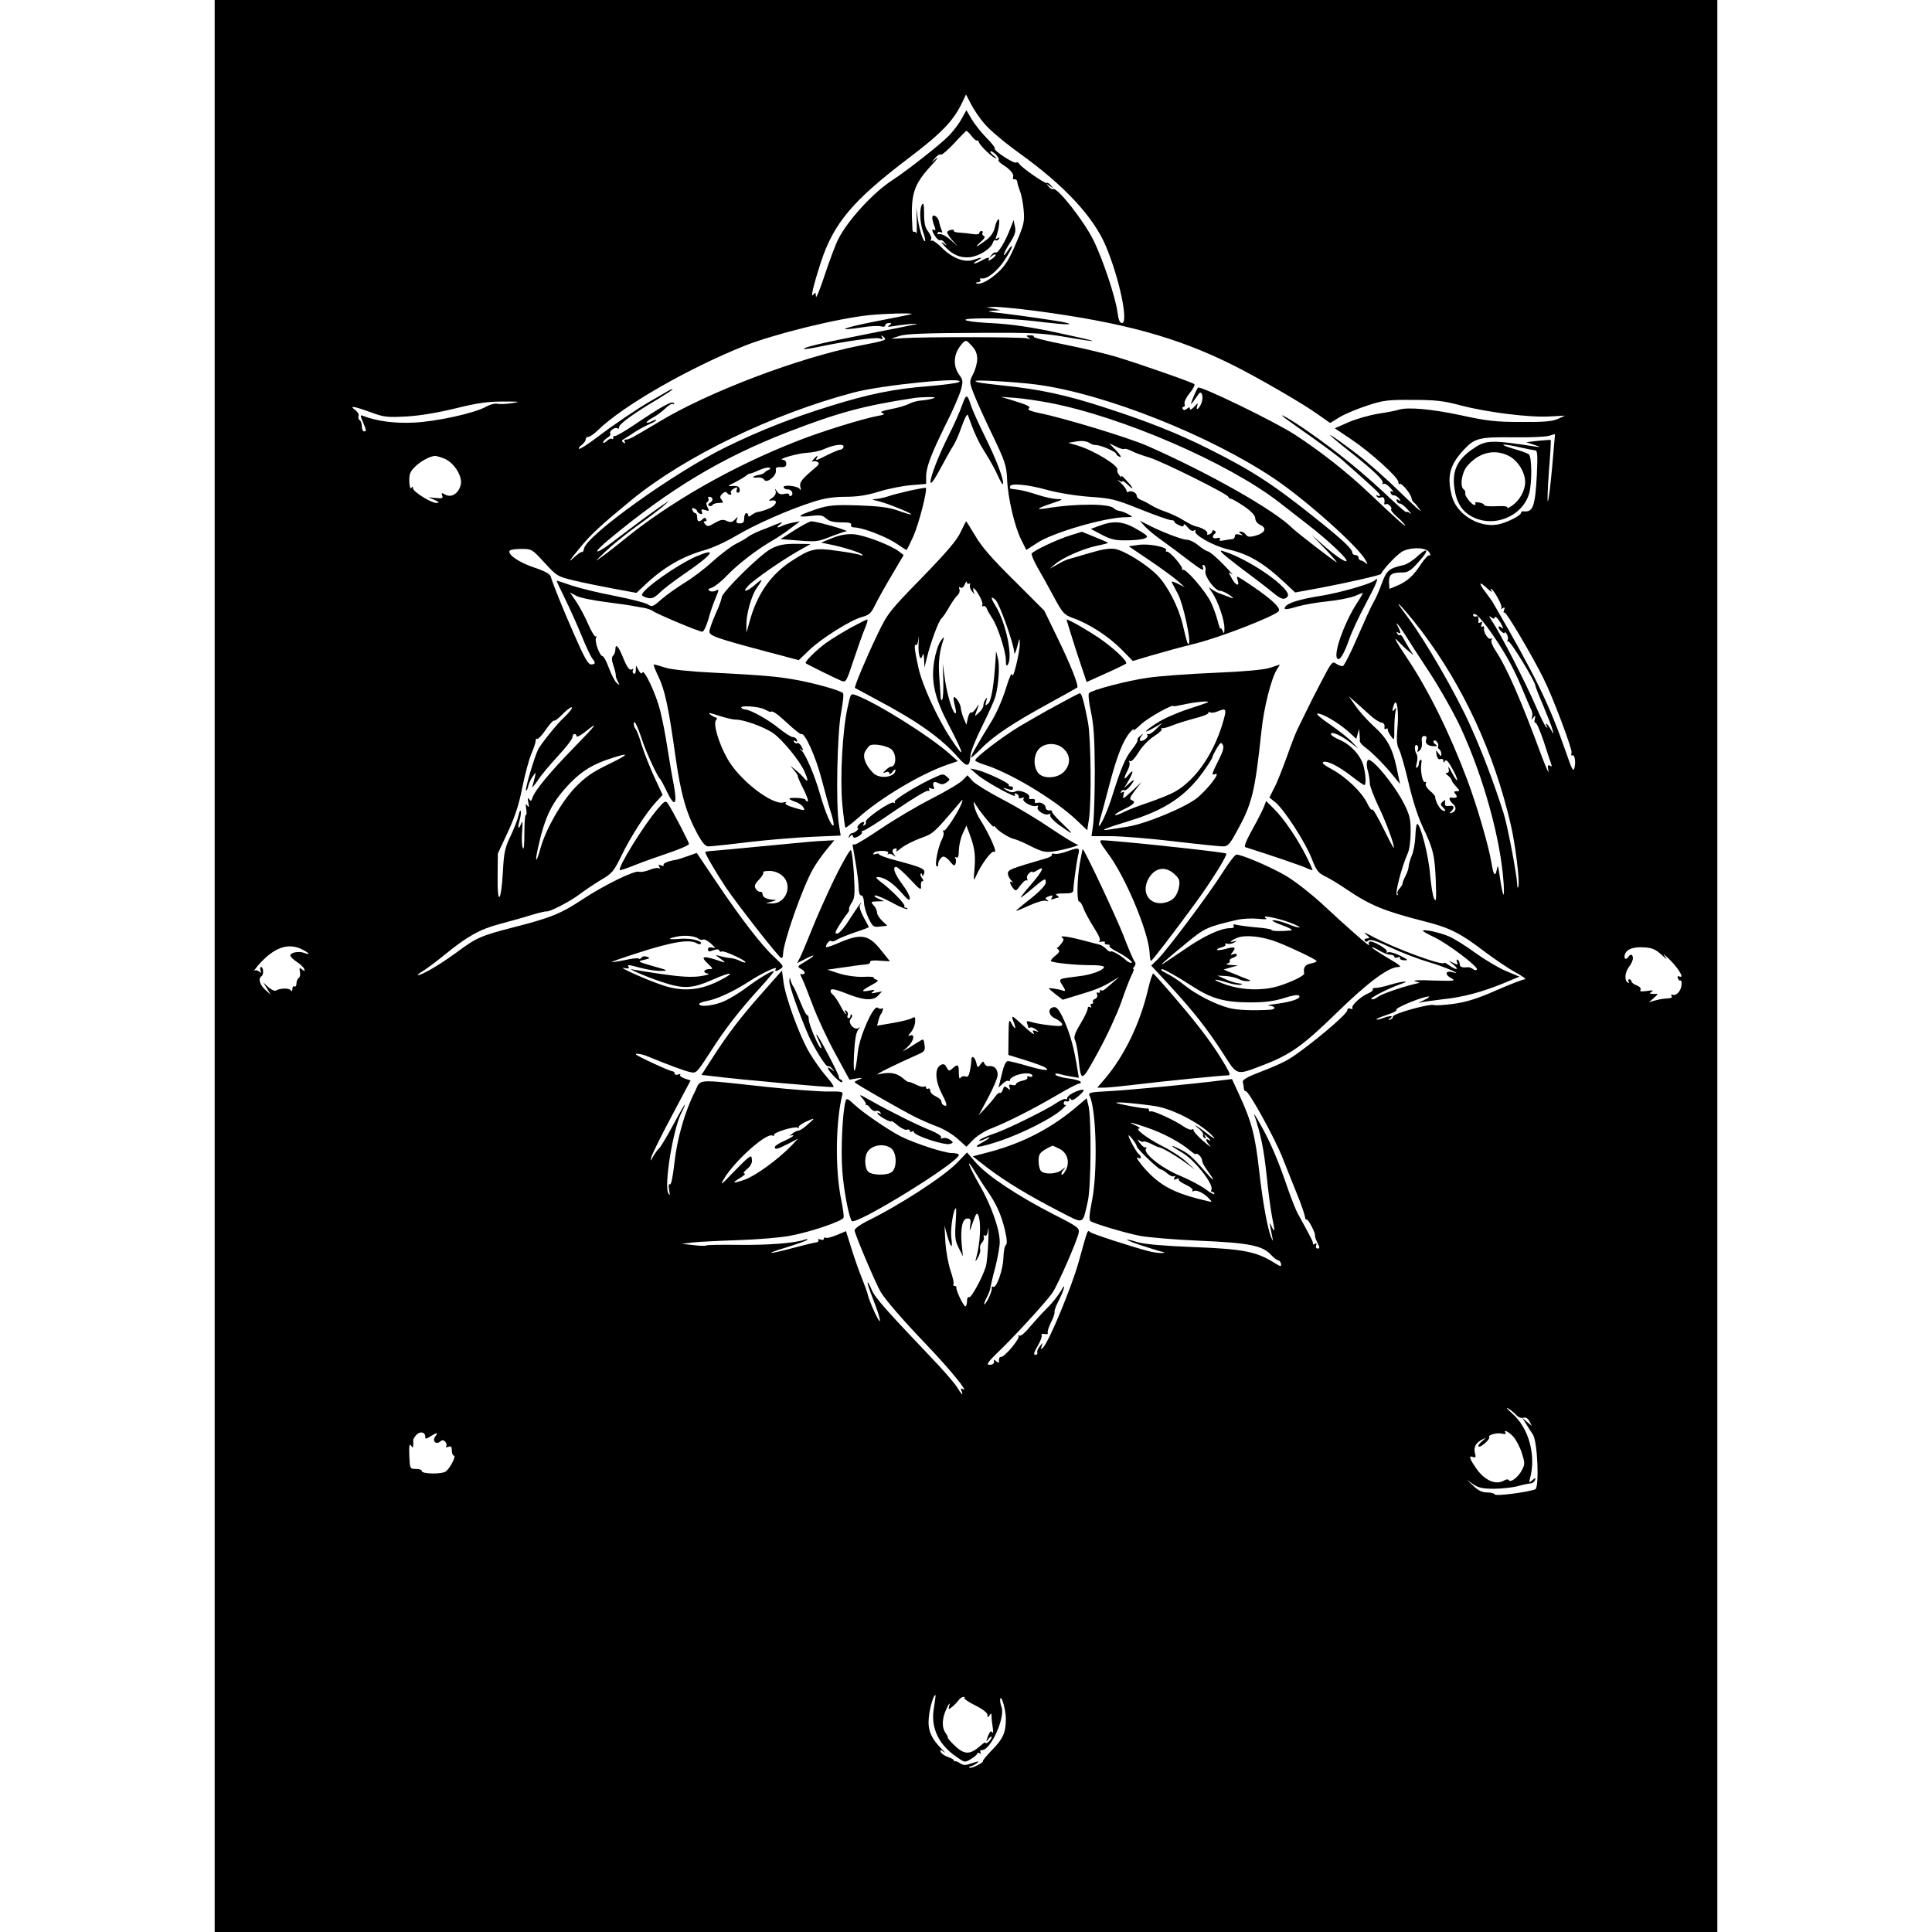 <?xml version="1.0" standalone="no"?>
<!DOCTYPE svg PUBLIC "-//W3C//DTD SVG 20010904//EN"
 "http://www.w3.org/TR/2001/REC-SVG-20010904/DTD/svg10.dtd">
<svg version="1.0" xmlns="http://www.w3.org/2000/svg"
 width="945pt" height="945pt" viewBox="0 0 945 945"
 preserveAspectRatio="xMidYMid meet">
<g transform="translate(0,945) scale(0.1,-0.1)"
fill="#000000" stroke="none">
<path d="M1050 4725 l0 -4725 3675 0 3675 0 0 4725 0 4725 -3675 0 -3675 0 0
-4725z m3767 4118 c24 -29 99 -92 166 -140 223 -160 366 -313 427 -459 66
-158 111 -374 78 -374 -11 0 -17 15 -22 52 -10 76 -72 260 -117 352 -48 97
-179 263 -198 251 -5 -2 -15 3 -22 13 -13 16 -13 16 6 2 19 -14 19 -14 6 2 -7
10 -17 16 -21 13 -8 -5 -123 75 -135 94 -3 6 -10 9 -15 6 -11 -7 -112 60 -104
68 3 3 -14 26 -39 51 -25 25 -58 66 -73 91 l-27 46 -24 -43 c-13 -24 -41 -60
-61 -81 -38 -40 -207 -173 -277 -218 -95 -62 -217 -195 -265 -289 -13 -25 -42
-103 -66 -175 -23 -71 -43 -119 -43 -105 -1 20 -3 22 -12 10 -17 -25 -1 43 37
160 63 190 156 300 429 507 161 122 220 183 263 275 l17 36 24 -46 c13 -26 43
-71 68 -99z m-65 -58 c10 -13 22 -24 26 -22 4 1 8 -2 9 -6 2 -14 56 -68 78
-79 14 -6 12 -3 -5 11 -14 11 -20 21 -14 21 14 0 46 -35 38 -43 -3 -3 7 -14
23 -24 36 -23 54 -45 48 -60 -2 -7 1 -12 8 -10 7 1 12 -5 13 -13 0 -8 7 -28
13 -45 7 -16 15 -58 18 -92 5 -56 2 -71 -37 -162 -32 -77 -52 -109 -86 -141
-45 -42 -89 -64 -108 -56 -6 2 -3 5 7 5 10 1 15 6 12 12 -4 6 -1 9 6 7 26 -5
77 35 113 90 20 30 36 60 36 66 0 6 -9 -2 -20 -19 -32 -49 -23 -13 11 39 24
38 29 55 23 79 l-6 31 -18 -46 c-23 -60 -59 -120 -70 -113 -4 3 -14 -3 -21
-13 -13 -15 -12 -16 4 -3 9 7 17 9 17 5 0 -5 -9 -15 -21 -22 -12 -8 -18 -9
-14 -3 9 15 -5 13 -35 -4 -14 -8 -29 -14 -35 -14 -5 0 1 6 15 14 30 17 24 19
-19 4 -44 -15 -105 9 -156 61 -21 21 -43 36 -48 33 -6 -3 -7 -1 -3 6 4 6 -2
23 -13 37 -16 20 -21 41 -21 88 0 43 -3 57 -10 46 -14 -22 -11 -88 5 -135 8
-21 12 -41 10 -44 -8 -8 -28 54 -36 109 l-7 55 2 -69 c1 -38 0 -64 -2 -58 -2
7 -7 10 -11 8 -4 -3 -7 3 -8 12 -10 173 2 215 96 317 25 27 35 41 21 30 l-25
-20 19 22 c10 13 23 20 28 17 5 -3 34 22 65 55 31 34 58 61 60 61 3 0 14 -11
25 -25z m309 -855 c433 -57 698 -130 970 -266 120 -60 342 -188 414 -240 l61
-43 49 30 c28 16 88 41 135 56 76 25 100 28 220 27 113 0 152 -5 235 -27 129
-34 339 -60 435 -54 l75 4 -35 -16 c-27 -12 -66 -16 -180 -15 -124 0 -167 5
-295 33 -141 30 -259 41 -303 27 -11 -4 -57 -13 -103 -20 -46 -8 -112 -27
-147 -43 l-63 -28 79 -53 c94 -63 232 -187 232 -210 0 -8 3 -13 6 -9 8 8 55
-48 58 -69 1 -8 7 -19 12 -22 6 -4 19 -20 31 -37 11 -16 -32 22 -96 85 -64 63
-161 149 -216 191 -155 117 -176 123 -30 8 110 -87 166 -140 158 -152 -3 -6
-2 -7 4 -4 6 4 21 -5 34 -20 13 -14 18 -23 10 -18 -9 5 -12 3 -9 -6 3 -8 10
-13 16 -12 5 1 16 -5 24 -14 11 -14 11 -16 -1 -9 -9 6 -12 5 -9 -5 3 -8 10
-13 15 -12 6 1 23 -12 39 -30 16 -17 21 -25 12 -18 -10 7 -18 10 -18 6 0 -5
-30 21 -68 56 -141 134 -262 233 -417 341 -79 55 -156 99 -110 63 11 -8 72
-52 135 -96 63 -45 131 -95 150 -113 153 -135 180 -161 180 -168 0 -5 -5 -6
-12 -2 -7 4 -8 3 -4 -4 4 -6 13 -9 21 -5 14 5 20 -7 16 -30 -1 -5 3 -6 8 -3
10 6 34 -18 25 -26 -2 -3 8 -16 23 -30 15 -13 35 -32 43 -43 18 -25 -36 23
-170 150 -108 103 -240 207 -368 290 -99 64 -462 240 -472 229 -4 -5 -15 -27
-24 -49 -14 -36 -14 -38 0 -20 8 11 19 27 25 35 15 26 28 -7 16 -41 -12 -31
-31 -42 -20 -11 4 12 -1 10 -15 -7 -12 -13 -22 -18 -22 -11 0 10 -3 10 -14 1
-10 -8 -16 -9 -21 -1 -3 5 -2 10 4 10 6 0 8 7 5 15 -3 8 8 31 25 52 17 20 27
40 23 44 -8 8 -261 97 -383 134 -47 14 -158 41 -248 59 -89 17 -159 35 -155
39 4 4 -4 7 -17 7 -20 0 -21 -2 -9 -11 12 -9 11 -10 -5 -4 -23 7 -505 8 -609
1 -39 -3 -62 -3 -51 0 11 3 27 8 35 11 30 10 120 14 400 15 251 1 300 -1 410
-20 191 -33 176 -25 -35 20 -136 29 -226 42 -317 47 -131 6 -182 20 -87 23
103 3 215 -3 333 -18 110 -13 159 -14 104 -1 -30 7 -222 35 -318 46 -57 6 -66
9 -35 11 l40 3 -35 7 -35 7 41 2 c23 0 111 -8 195 -19z m-601 -16 c0 -1 -78
-17 -172 -35 -165 -32 -213 -52 -70 -30 37 6 77 8 90 5 13 -4 22 -2 22 5 0 6
8 11 18 11 15 0 15 -2 2 -11 -11 -8 -8 -9 15 -5 17 3 55 8 85 11 30 2 44 2 30
-1 -14 -3 -126 -26 -250 -50 -222 -44 -304 -64 -297 -71 2 -2 36 3 74 11 132
28 273 47 294 41 16 -6 20 -4 13 6 -6 11 -4 11 10 -1 16 -13 4 -17 -121 -41
-297 -59 -738 -226 -979 -372 -141 -84 -146 -87 -165 -87 -5 0 -7 -5 -3 -12 5
-7 3 -8 -6 -3 -11 7 -10 11 4 19 10 6 34 21 53 34 19 12 50 29 69 37 19 8 34
17 34 20 0 3 -9 1 -21 -5 -11 -7 -23 -9 -26 -7 -3 3 10 13 28 23 18 9 46 30
62 45 16 16 33 26 39 23 7 -4 8 -2 4 4 -8 13 -57 -14 -195 -107 -49 -33 -91
-57 -95 -54 -3 4 -6 0 -6 -7 0 -7 -3 -10 -7 -7 -3 4 -15 0 -25 -10 -10 -9 -18
-12 -18 -7 0 5 9 15 20 22 12 7 18 16 15 21 -7 12 22 34 35 26 6 -4 9 -1 8 5
-3 14 76 71 190 138 39 24 72 45 72 48 0 3 -17 -4 -37 -17 -21 -12 -54 -31
-73 -42 -65 -38 -174 -111 -258 -175 -46 -35 -87 -61 -90 -57 -3 3 3 12 14 19
10 8 19 20 19 28 1 7 6 12 12 11 6 -1 29 14 50 35 122 118 439 300 716 411
147 58 455 134 613 150 73 7 204 11 204 5z m320 -220 c0 -19 -9 -52 -20 -73
-19 -38 -19 -39 1 -92 11 -30 52 -121 91 -202 65 -135 71 -155 74 -221 4 -93
37 -232 69 -296 l25 -50 51 33 c74 51 333 126 432 127 41 1 41 1 17 14 -14 8
-34 16 -45 17 -11 2 -23 8 -26 12 -18 24 -183 25 -329 1 -58 -9 -50 -1 25 24
57 19 58 21 24 21 -20 1 -61 10 -91 20 -30 10 -73 22 -94 25 -22 3 -40 5 -41
6 -2 0 -3 5 -3 10 0 18 84 11 181 -16 55 -15 141 -29 209 -34 106 -7 125 -12
245 -60 72 -29 140 -53 152 -54 11 0 19 -4 17 -7 -2 -3 8 -11 21 -17 19 -9 25
-9 25 1 0 6 9 1 19 -12 12 -15 23 -21 31 -16 8 5 11 4 7 -2 -11 -18 89 -74
160 -90 100 -23 171 -64 278 -164 l50 -47 125 23 c122 23 291 61 294 67 19 34
87 104 112 114 48 20 113 15 126 -9 6 -12 6 -17 0 -13 -5 3 -24 -17 -42 -44
-36 -56 -68 -85 -119 -106 -18 -8 -34 -14 -35 -14 0 0 -1 15 -2 34 0 37 12 46
69 46 27 0 45 14 95 74 35 42 17 45 -26 4 -20 -19 -50 -38 -67 -42 -71 -16
-82 -25 -106 -89 -12 -34 -30 -76 -41 -93 -10 -17 -45 -94 -78 -170 -33 -77
-65 -140 -72 -142 -8 -1 -22 4 -33 12 -18 13 -22 8 -72 -88 -29 -55 -65 -126
-79 -156 -15 -30 -32 -66 -39 -80 -7 -14 -30 -72 -50 -130 -21 -58 -48 -127
-62 -153 l-24 -48 31 -25 c44 -38 143 -191 175 -271 23 -60 33 -73 64 -88 20
-9 68 -38 106 -64 115 -78 183 -107 380 -157 126 -32 176 -57 293 -146 52 -39
121 -86 155 -104 34 -19 55 -34 46 -34 -9 0 -72 -24 -140 -54 -93 -41 -145
-57 -208 -66 -46 -6 -89 -9 -96 -6 -23 8 -205 -43 -202 -57 1 -5 -5 -12 -13
-14 -13 -4 -13 -3 0 6 19 14 0 14 -36 1 -15 -6 -29 -9 -31 -6 -3 2 20 12 51
22 31 10 51 21 46 24 -6 4 26 21 71 39 80 32 123 37 58 6 -19 -8 -25 -12 -14
-9 11 3 61 10 110 16 100 10 193 35 303 80 l74 31 -65 27 c-36 15 -103 55
-149 88 -46 34 -104 70 -129 81 -45 20 -129 38 -129 28 0 -3 24 -16 53 -30 65
-30 219 -146 211 -159 -3 -5 -11 -5 -19 2 -8 6 -19 10 -27 9 -26 -3 -38 1 -38
15 0 8 -4 18 -10 21 -6 4 -7 -1 -3 -11 5 -14 3 -15 -18 -4 l-24 11 25 -20 c30
-25 14 -28 -20 -4 -14 10 -25 16 -25 14 0 -20 -247 71 -355 130 -34 18 -45 22
-30 10 21 -17 22 -21 7 -21 -10 0 -15 -5 -12 -10 5 -8 11 -8 19 0 10 7 39 -2
109 -35 53 -25 135 -56 182 -70 74 -21 182 -67 118 -50 -33 9 -37 -12 -6 -29
26 -14 20 -15 -87 -12 -63 3 -104 1 -90 -3 l25 -8 -30 -7 c-72 -18 -161 -50
-177 -63 -9 -8 -23 -13 -30 -10 -12 4 81 52 147 75 49 17 3 13 -56 -5 -30 -9
-62 -16 -72 -15 -9 0 -15 -3 -12 -7 2 -5 -8 -14 -23 -20 -36 -15 -84 -60 -77
-71 3 -6 -1 -7 -9 -4 -10 4 -16 1 -16 -8 0 -14 -106 -108 -221 -194 -69 -51
-87 -61 -219 -113 -50 -19 -74 -34 -71 -43 2 -7 4 -21 5 -30 0 -9 4 -16 9 -15
14 3 143 -230 181 -328 19 -49 52 -130 72 -180 20 -49 36 -98 37 -107 1 -9 4
-15 7 -13 8 5 45 -66 42 -78 -1 -4 4 -20 12 -36 12 -23 12 -28 1 -28 -7 0 -11
7 -7 15 3 10 1 13 -7 8 -6 -4 -10 -4 -9 1 2 7 -8 27 -72 143 -11 19 -35 80
-54 135 -43 127 -84 223 -131 305 -20 36 -34 58 -31 50 34 -102 47 -168 61
-295 8 -82 21 -178 28 -212 14 -66 13 -78 -4 -40 -8 19 -9 19 -5 -8 3 -16 8
-41 11 -55 3 -14 -1 -8 -9 12 -17 44 -40 172 -56 313 -20 180 -37 247 -98 379
l-36 78 -48 -6 c-121 -16 -453 -48 -550 -53 -95 -5 -106 -7 -99 -22 34 -64 41
-374 12 -516 -13 -65 -15 -92 -7 -98 20 -13 163 -56 242 -72 44 -8 176 -19
294 -24 237 -10 305 -23 347 -69 14 -15 30 -27 36 -27 5 0 11 -8 13 -17 2 -15
-3 -14 -34 6 -87 54 -152 67 -392 76 -148 6 -242 14 -275 24 -81 25 -63 10 22
-17 43 -14 87 -28 98 -30 16 -4 15 -5 -5 -6 -14 0 -43 4 -65 10 -87 23 -271
83 -282 92 -15 11 -10 22 -57 -146 -34 -122 -143 -385 -173 -417 -12 -13 -13
-13 -8 5 7 20 7 20 -9 0 -9 -11 -15 -24 -12 -31 2 -6 -2 -11 -10 -11 -10 0 -7
12 12 44 14 24 22 47 19 53 -3 5 4 7 15 5 11 -2 18 0 15 5 -3 5 4 28 15 50 11
22 20 46 18 53 -1 7 7 30 19 52 28 55 40 102 13 52 -12 -21 -42 -60 -68 -85
-26 -26 -64 -68 -86 -94 -22 -27 -43 -45 -50 -41 -6 3 -8 3 -4 -2 10 -10 -70
-105 -85 -102 -7 1 -11 -6 -11 -16 2 -14 -1 -15 -13 -6 -11 10 -13 10 -11 0 2
-8 -5 -15 -14 -16 -30 -5 -21 9 50 77 89 88 221 233 250 275 27 39 120 253
128 292 5 24 -2 30 -122 91 -172 88 -319 185 -377 249 l-47 54 -48 -50 c-66
-68 -281 -208 -445 -288 -31 -16 -57 -35 -57 -43 0 -17 105 -264 128 -302 28
-44 103 -131 227 -261 111 -116 207 -234 175 -214 -10 6 -12 4 -7 -8 11 -28 0
-19 -24 21 -13 20 -71 87 -129 147 -220 231 -273 291 -287 328 -9 21 -17 36
-19 34 -3 -2 9 -37 25 -78 41 -103 48 -150 11 -72 -16 34 -31 72 -34 85 -2 12
-16 50 -29 83 -14 33 -37 99 -52 147 l-27 86 -45 -19 c-25 -10 -49 -17 -54
-13 -5 3 -9 1 -9 -5 0 -6 -7 -7 -17 -4 -9 4 -14 2 -10 -3 3 -5 -2 -10 -11 -11
-9 -1 -60 -13 -112 -27 -127 -34 -149 -32 -32 3 51 16 96 32 100 36 4 5 -2 5
-13 1 -44 -16 -179 -27 -321 -25 -83 1 -155 0 -160 -3 -5 -3 -34 -2 -64 2
l-55 6 55 7 c30 3 129 8 220 11 91 3 204 12 252 21 96 17 257 71 264 89 3 7
-3 45 -11 86 -31 147 -28 388 6 519 3 11 -11 13 -66 12 -38 -1 -178 9 -310 23
-353 38 -314 41 -346 -24 -49 -96 -87 -229 -100 -347 -8 -69 -16 -110 -22
-106 -6 4 -8 -6 -4 -28 5 -27 4 -30 -4 -16 -22 38 23 314 64 394 10 18 17 36
17 40 0 4 -25 -39 -56 -97 -31 -58 -62 -109 -68 -115 -7 -5 -20 -23 -30 -40
-15 -27 -16 -27 -10 -5 3 14 48 104 99 200 l93 175 -30 10 c-16 6 -26 14 -21
18 4 5 0 5 -10 1 -10 -3 -17 -1 -17 5 0 6 -5 11 -11 11 -13 0 -179 77 -179 83
0 6 33 1 60 -11 97 -40 180 -71 206 -76 30 -7 32 -4 97 96 73 115 143 205 248
320 39 43 68 78 64 78 -14 0 -74 -36 -130 -78 -33 -25 -82 -55 -110 -68 -49
-23 -125 -32 -125 -15 0 5 17 11 38 15 47 8 130 46 207 96 65 42 141 77 130
61 -8 -14 1 -14 23 0 17 11 14 16 -31 58 -63 58 -162 187 -284 368 l-95 141
-42 -15 c-22 -8 -48 -16 -56 -18 -40 -6 -69 -18 -64 -26 3 -5 -3 -6 -12 -2
-13 5 -15 3 -9 -7 5 -8 4 -11 -2 -7 -6 4 -27 0 -46 -8 -20 -8 -43 -12 -51 -9
-21 8 -168 -64 -275 -134 -105 -70 -156 -91 -336 -137 -166 -43 -184 -51 -285
-126 -78 -57 -166 -109 -186 -109 -5 0 7 10 26 21 19 12 69 49 110 83 107 87
169 121 263 146 45 12 114 31 152 43 39 12 74 20 78 19 14 -4 117 49 165 86
25 19 72 50 103 69 52 30 61 40 98 116 44 92 122 213 171 265 l31 34 -40 86
c-22 48 -50 119 -62 157 -11 39 -25 74 -30 79 -5 6 -9 17 -9 25 0 26 17 -6 41
-79 21 -63 75 -180 88 -190 3 -3 19 -32 34 -64 38 -79 51 -63 32 39 -9 44 -22
125 -31 180 -8 55 -24 136 -35 180 -21 83 -80 207 -87 185 -3 -8 -10 -4 -18
11 l-13 24 -1 -23 c0 -13 -4 -20 -10 -17 -6 4 -7 11 -4 17 4 6 2 8 -3 5 -14
-9 -26 7 -49 65 -20 49 -34 62 -34 30 0 -10 -5 -23 -11 -29 -8 -8 -8 -21 2
-50 7 -21 12 -42 11 -46 -1 -4 3 -18 10 -30 10 -20 10 -21 -5 -8 -9 7 -26 40
-38 72 -12 33 -26 59 -31 59 -14 0 -40 70 -33 88 3 9 3 13 -1 9 -4 -4 -21 23
-37 60 -16 38 -43 87 -59 111 l-30 44 32 -17 c17 -9 82 -22 145 -30 63 -8 124
-17 137 -20 13 -2 36 -7 51 -9 16 -3 34 -10 41 -15 16 -13 225 -101 241 -101
7 0 20 27 30 61 9 34 25 81 36 105 17 42 17 44 1 35 -10 -5 -24 -6 -31 -1 -10
6 -7 10 10 15 13 4 47 30 74 59 56 58 146 127 220 170 28 16 70 44 94 63 l44
33 -34 -6 c-19 -4 -42 -11 -51 -15 -27 -14 -34 -10 -12 6 16 13 13 13 -21 0
-22 -9 -58 -24 -80 -32 -22 -9 -47 -22 -55 -28 -8 -7 -35 -23 -60 -35 -25 -13
-76 -52 -115 -87 -38 -35 -100 -82 -137 -104 -37 -23 -88 -59 -112 -80 -43
-38 -47 -39 -68 -25 -13 8 -85 26 -160 41 -75 14 -169 37 -209 50 -40 14 -74
25 -76 25 -2 0 16 -39 40 -87 24 -49 61 -131 82 -183 21 -52 45 -102 52 -111
18 -21 16 -29 -6 -29 -14 0 -33 33 -81 143 -56 127 -102 241 -117 289 -3 11
-34 27 -83 43 -74 25 -132 66 -116 82 4 5 30 8 58 8 48 0 51 -1 111 -67 61
-66 63 -68 147 -88 47 -11 134 -29 194 -40 l109 -20 46 43 c90 84 179 135 287
166 38 10 107 42 154 70 94 56 264 131 380 167 52 17 100 24 156 24 57 0 105
7 165 26 46 14 117 28 157 31 l72 6 0 36 c0 46 25 111 98 259 33 64 64 138 72
164 11 43 11 49 -9 76 -33 47 -26 108 18 154 15 16 18 15 44 -13 19 -20 27
-40 27 -65z m-90 -113 c-8 -5 -76 -14 -150 -20 -166 -13 -289 -38 -479 -97
-187 -58 -342 -119 -506 -199 -255 -124 -690 -436 -699 -500 -2 -11 -6 -18 -9
-15 -3 3 -23 -11 -43 -30 -26 -24 -19 -12 24 40 61 76 106 117 264 247 259
211 686 418 1083 523 138 37 563 79 515 51z m380 -12 c333 -44 849 -249 1164
-461 157 -106 412 -334 446 -399 11 -20 11 -22 -1 -12 -8 6 -18 12 -24 12 -5
1 -10 7 -10 14 0 6 -7 12 -15 12 -8 0 -15 5 -15 10 0 19 -41 58 -160 154 -224
180 -326 247 -544 356 -145 73 -298 134 -496 198 -197 65 -328 93 -515 112
-100 11 -123 14 -129 21 -8 8 200 -4 299 -17z m-510 -69 c-14 -4 -38 -8 -55
-9 -16 -1 -43 -8 -58 -16 -15 -8 -55 -20 -89 -26 -44 -9 -56 -14 -43 -19 15
-5 11 -9 -20 -14 -75 -14 -279 -77 -395 -123 -320 -125 -631 -303 -860 -492
-25 -20 -65 -52 -90 -70 -44 -32 -44 -32 10 20 31 30 100 86 155 126 55 39
114 84 130 98 l30 27 -35 -23 c-19 -13 -71 -50 -115 -83 -44 -33 -106 -80
-138 -104 -82 -61 -89 -48 -10 18 297 247 550 400 877 527 246 95 371 129 616
166 14 3 45 4 70 5 36 0 40 -2 20 -8z m572 -20 c355 -68 873 -292 1125 -487
34 -27 94 -73 135 -105 114 -88 218 -188 190 -183 -13 2 -56 32 -95 66 l-72
63 65 -67 c35 -37 61 -67 58 -67 -7 0 -192 143 -216 166 -88 89 -412 272 -710
403 -91 40 -406 136 -530 161 -39 8 -58 16 -51 21 15 9 -6 19 -86 43 l-50 15
70 -5 c39 -3 114 -14 167 -24z m-2627 -2 c-27 -4 -60 -6 -72 -3 -12 3 -37 -4
-55 -14 -53 -31 -242 -73 -353 -78 -93 -5 -182 7 -247 32 -17 7 -17 5 -3 -29
18 -42 18 -46 5 -46 -5 0 -10 11 -10 24 0 14 -5 28 -11 31 -6 4 -8 13 -5 21 3
7 -5 20 -17 29 -31 22 -8 19 75 -11 67 -25 81 -26 178 -21 67 4 154 19 240 40
105 26 156 33 230 33 83 0 89 -1 45 -8z m5087 -313 c-8 -88 -17 -163 -21 -167
-3 -4 -1 61 5 145 7 83 11 153 9 155 -1 1 -29 -1 -61 -4 l-59 -7 40 -13 c30
-10 32 -12 10 -9 -230 35 -247 34 -317 -15 -70 -50 -94 -102 -85 -181 9 -74
36 -119 87 -146 107 -57 248 1 280 115 14 53 13 177 -2 190 -7 5 -39 17 -72
26 -79 23 -67 29 19 10 39 -9 76 -16 84 -17 11 0 13 -22 8 -123 -8 -150 -19
-181 -64 -175 -7 1 -13 -2 -13 -7 0 -14 -74 -51 -117 -58 -93 -15 -200 53
-222 141 -24 95 -10 150 56 222 55 60 77 66 243 64 80 -1 159 2 175 7 17 5 30
9 31 8 0 -1 -6 -73 -14 -161z m-2257 115 c6 -4 18 -7 27 -7 22 0 98 -33 98
-43 0 -5 8 -11 18 -15 9 -3 2 10 -18 31 l-35 36 33 -16 c18 -9 36 -15 41 -12
4 3 20 -2 36 -10 15 -8 53 -22 84 -31 62 -18 384 -178 389 -193 2 -6 8 -10 14
-10 5 0 34 -17 64 -37 36 -25 54 -45 54 -59 0 -12 10 -25 25 -32 33 -15 23
-39 -23 -52 -30 -8 -39 -7 -48 5 -6 8 -17 15 -25 15 -11 0 -11 -2 1 -11 12 -8
10 -9 -7 -4 -16 4 -23 2 -23 -8 0 -7 -6 -14 -12 -14 -7 0 -25 -3 -41 -6 -18
-4 -25 -2 -21 5 5 7 0 9 -14 6 -21 -6 -27 10 -8 23 4 4 3 10 -3 13 -6 4 -11 3
-11 -2 0 -6 -7 -13 -16 -16 -8 -3 -12 -2 -9 4 6 10 -24 29 -55 35 -10 2 -36
15 -59 29 -23 15 -62 33 -87 42 -25 8 -60 24 -77 35 -18 11 -40 22 -49 25 -10
4 -18 12 -18 19 0 15 -27 28 -41 19 -5 -3 -9 0 -9 6 0 6 -12 23 -27 37 -16 14
-20 20 -10 13 9 -7 17 -9 17 -4 0 4 11 -3 25 -16 35 -33 31 -19 -6 21 -17 19
-28 27 -24 19 3 -8 0 -6 -9 4 -8 10 -13 22 -11 27 12 19 -114 96 -195 120
l-45 13 35 6 c35 6 56 3 75 -10z m-1211 -21 c-3 -5 -10 -9 -16 -9 -5 0 -32
-11 -60 -25 -55 -28 -62 -30 -53 -15 10 16 -1 11 -16 -7 -8 -9 -9 -14 -4 -11
6 4 17 3 24 -2 11 -6 7 -13 -15 -31 -64 -54 -75 -69 -69 -92 4 -14 3 -18 -3
-9 -11 16 -84 23 -79 8 2 -6 11 -10 20 -10 18 2 31 -22 17 -31 -6 -4 -10 -1
-10 5 0 6 -10 8 -24 4 -17 -4 -28 0 -36 13 -10 15 -11 15 -6 1 3 -11 -3 -24
-17 -33 -20 -15 -20 -16 -2 -13 34 5 22 -26 -15 -40 -19 -8 -42 -15 -52 -16
-9 -1 -23 -8 -32 -15 -11 -9 -16 -10 -16 -2 0 6 -4 11 -10 11 -5 0 -10 -11
-10 -25 0 -19 -5 -25 -21 -25 -16 0 -20 4 -15 18 7 16 6 16 -10 0 -13 -13 -22
-14 -40 -6 -18 9 -30 6 -58 -10 -30 -18 -36 -19 -47 -6 -9 11 -9 14 0 14 7 0
9 5 5 11 -4 8 -9 8 -17 0 -17 -17 -27 -13 -27 9 0 11 -4 20 -9 20 -5 0 -11 7
-14 14 -4 10 -1 13 9 9 7 -3 14 -9 14 -13 0 -4 7 -10 14 -13 11 -4 13 -1 9 10
-5 12 -1 14 16 8 20 -6 22 -5 12 13 -7 14 -8 23 -1 27 6 4 8 11 5 16 -4 5 -2
9 4 9 18 0 22 -19 5 -28 -10 -6 -13 -12 -6 -16 6 -3 13 -2 17 4 3 5 18 10 32
10 21 0 23 2 13 15 -10 11 -9 18 3 30 10 9 18 11 22 5 3 -5 11 -10 16 -10 6 0
8 4 4 9 -3 6 3 15 14 21 17 9 19 8 15 -5 -4 -8 -1 -15 6 -15 6 0 10 8 8 18 -3
12 -12 16 -33 15 -29 -2 -29 -1 9 17 21 11 45 25 54 32 8 7 17 12 18 11 2 -1
23 6 46 17 23 10 47 16 52 12 6 -3 4 -8 -4 -10 -8 -3 -17 -9 -20 -13 -3 -5
-16 -10 -28 -12 -31 -5 -38 -16 -8 -13 15 2 30 -3 34 -11 12 -20 62 21 57 46
-2 14 3 17 24 16 20 -1 27 3 27 17 0 10 -7 18 -16 19 -34 1 68 31 115 34 28 1
66 9 85 18 56 25 108 29 94 6z m3256 -39 c44 -22 80 -80 80 -128 0 -41 -26
-88 -62 -114 -18 -12 -29 -17 -25 -12 4 7 -14 10 -53 8 -33 -2 -60 1 -60 5 0
5 -11 11 -25 13 -13 3 -22 1 -19 -3 3 -5 1 -9 -4 -9 -13 0 -49 45 -45 57 2 6
-1 14 -6 18 -22 13 -12 82 15 115 57 67 134 86 204 50z m-5207 -13 c48 -20 89
-85 81 -126 -9 -43 -44 -67 -75 -51 -19 11 -21 10 -16 -4 5 -13 0 -15 -31 -12
l-37 4 30 -13 c24 -11 26 -14 9 -15 -26 0 -114 55 -114 72 0 10 -2 10 -8 1 -4
-7 -9 7 -10 31 -1 36 4 49 26 71 27 28 75 54 100 55 7 0 27 -6 45 -13z m5123
-649 c-4 6 -5 12 -3 12 11 0 57 -82 51 -92 -5 -7 -3 -8 6 -3 10 6 12 4 7 -9
-4 -9 -3 -15 2 -12 8 5 132 -205 190 -321 46 -91 142 -347 138 -364 -3 -11 -2
-17 3 -14 12 7 19 -32 11 -61 -5 -21 -12 -9 -40 73 -82 236 -150 376 -356 731
-5 10 -22 33 -37 53 -37 48 -35 60 4 23 17 -16 28 -23 24 -16z m-344 -193
c205 -271 356 -597 437 -946 23 -96 45 -278 38 -305 -3 -12 -5 -7 -6 12 -2 48
-48 290 -67 348 -47 147 -103 296 -162 426 -69 155 -221 417 -302 525 -28 37
-50 68 -50 71 0 7 63 -67 112 -131z m323 17 c74 -102 123 -187 166 -290 22
-53 44 -105 49 -114 5 -10 7 -25 4 -35 -5 -15 -4 -16 6 -3 10 13 11 11 7 -8
-3 -12 -1 -20 3 -17 5 3 23 -39 41 -92 17 -54 34 -104 37 -112 4 -10 1 -12 -7
-6 -10 6 -12 0 -7 -26 4 -19 -11 14 -33 72 -101 274 -170 433 -228 520 -14 21
-22 43 -17 50 4 7 3 9 -4 5 -12 -7 -38 32 -33 53 1 7 -2 10 -8 6 -7 -4 -8 0
-4 11 4 12 3 15 -6 10 -6 -4 -11 -4 -10 1 3 19 -2 34 -10 28 -5 -3 -12 -1 -15
4 -4 5 1 8 9 7 8 -1 35 -30 60 -64z m37 49 c2 7 14 -5 27 -26 14 -25 17 -34 7
-26 -9 8 -16 9 -16 3 0 -12 30 -38 30 -26 0 5 5 1 11 -9 5 -9 7 -22 3 -29 -4
-6 -3 -8 3 -5 9 6 133 -197 133 -217 0 -4 17 -48 39 -99 21 -51 42 -103 45
-117 7 -24 6 -24 -9 3 -9 15 -18 27 -21 27 -3 0 -2 -6 2 -12 5 -9 4 -10 -4 -3
-6 6 -26 46 -45 90 -52 121 -180 371 -221 430 -13 20 -15 26 -4 17 12 -10 17
-10 20 -1z m-441 -83 c18 -29 74 -116 125 -193 50 -77 117 -196 149 -265 113
-245 197 -551 210 -765 5 -84 -5 -61 -21 50 -7 45 -8 47 -13 20 -8 -37 -16
-25 -26 35 -12 78 -71 280 -118 405 -85 227 -192 444 -296 598 -59 89 -69 110
-39 77 13 -14 34 -34 48 -45 l24 -20 -19 30 c-10 17 -24 40 -30 52 -7 13 -14
20 -17 17 -4 -3 -9 0 -14 7 -4 8 -3 10 4 5 15 -9 15 -1 2 25 -21 39 -1 17 31
-33z m-170 -396 c20 -18 45 -35 55 -36 12 -2 18 -10 16 -21 -2 -10 1 -14 8
-10 6 3 9 3 8 -2 -2 -4 5 -19 15 -33 17 -24 17 -24 17 35 0 33 3 71 6 85 4 20
3 22 -5 10 -12 -17 -13 -4 -2 25 14 35 24 -39 16 -120 -5 -56 -3 -80 9 -102 8
-17 29 -90 46 -163 19 -82 45 -164 69 -215 52 -108 59 -140 64 -267 3 -88 2
-103 -8 -84 -7 12 -15 65 -20 117 -6 88 -47 249 -63 249 -4 0 -8 -27 -9 -60
-1 -32 -9 -76 -18 -96 -8 -20 -15 -44 -15 -53 0 -9 -7 -29 -15 -45 -8 -15 -15
-33 -15 -38 0 -5 -7 -16 -15 -25 -8 -8 -12 -19 -9 -25 4 -6 2 -8 -3 -5 -11 7
23 136 53 204 8 17 14 63 14 105 0 63 -5 82 -33 138 -33 66 -112 170 -152 202
-19 15 -24 15 -28 3 -3 -7 -2 -29 4 -47 5 -18 9 -44 9 -58 0 -15 19 -64 41
-111 37 -75 83 -199 76 -206 -2 -1 -25 43 -52 98 -27 55 -51 96 -53 89 -2 -6
-14 8 -25 32 -27 55 -105 129 -174 166 -37 20 -50 31 -40 35 20 7 74 -20 141
-72 29 -23 56 -41 59 -41 10 0 8 50 -4 95 -14 50 -61 102 -116 126 -24 10 -43
23 -43 28 0 16 49 -5 95 -41 l40 -31 -30 32 c-16 18 -66 57 -109 87 -46 31
-72 54 -61 54 25 0 101 -45 150 -88 l39 -36 7 25 7 24 2 -25 c1 -14 2 -30 1
-35 0 -6 11 -19 26 -30 34 -25 98 -89 139 -141 l32 -39 -17 81 c-21 98 -47
144 -115 205 -28 26 -66 68 -85 95 l-34 49 34 -30 c19 -16 50 -45 70 -63z
m-3912 21 c-8 -10 -22 -25 -31 -33 -31 -28 -109 -125 -125 -154 -18 -35 -66
-196 -60 -203 3 -2 8 8 11 23 4 15 14 37 23 48 15 21 15 20 9 -6 -3 -14 -9
-34 -12 -45 -4 -10 8 3 26 29 17 27 63 81 101 122 38 41 69 81 69 90 0 9 5 16
10 16 6 0 10 -5 10 -11 0 -6 17 2 38 18 74 59 65 45 -50 -73 -118 -121 -192
-210 -204 -247 -5 -16 -8 -17 -16 -6 -7 10 -8 5 -4 -16 5 -23 4 -27 -5 -15 -8
12 -9 8 -5 -18 3 -18 2 -31 -2 -28 -4 2 -7 -38 -7 -89 0 -61 -3 -86 -8 -72 -5
12 -6 49 -3 82 3 41 2 53 -4 38 -14 -35 -20 -27 -9 13 6 19 8 41 6 47 -2 7 -7
-4 -11 -23 -4 -19 -22 -64 -39 -100 -27 -56 -32 -80 -37 -170 -8 -154 -28
-175 -26 -29 l1 114 49 105 c35 75 55 136 71 220 13 63 33 137 44 163 12 27
21 55 21 63 0 9 4 13 8 10 4 -2 23 17 41 44 19 27 37 48 41 45 4 -2 22 11 40
30 35 36 63 49 39 18z m4187 -140 c-8 -19 9 -33 39 -33 16 0 17 2 5 10 -8 5
-11 12 -7 17 9 8 28 -17 21 -28 -2 -4 0 -10 6 -14 5 -3 10 -14 10 -23 0 -13
-2 -13 -14 3 -13 18 -14 18 -9 -7 3 -18 10 -25 19 -21 8 3 14 -1 14 -8 0 -11
2 -11 8 -1 6 9 17 -3 36 -38 16 -28 26 -53 23 -56 -2 -3 -14 15 -26 38 -12 24
-19 33 -16 21 4 -15 2 -23 -7 -23 -9 -1 -7 -5 5 -14 9 -7 17 -17 17 -21 0 -5
10 -19 22 -32 19 -21 20 -23 4 -23 -15 0 -16 -3 -6 -15 12 -15 4 -20 -22 -16
-13 2 -9 -16 7 -29 20 -17 19 -36 -2 -45 -15 -5 -16 -4 -5 6 19 20 14 31 -10
27 -18 -2 -22 1 -20 16 3 15 1 16 -11 5 -12 -11 -12 -16 0 -27 17 -17 17 -23
-1 -16 -13 5 -36 46 -36 66 0 5 -12 19 -26 30 -14 12 -23 27 -20 35 3 8 2 11
-4 8 -11 -7 -24 56 -18 90 3 13 1 22 -3 19 -5 -3 -9 -11 -9 -19 0 -8 -4 -16
-9 -20 -6 -3 -6 6 -1 23 4 16 4 36 -1 43 -12 20 -11 52 2 44 6 -4 8 -14 4 -22
-4 -13 -3 -14 9 -4 9 8 13 24 11 42 -3 21 1 29 12 29 10 0 13 -6 9 -17z
m-4001 -122 c-80 -39 -112 -62 -161 -112 -69 -73 -144 -204 -170 -297 -20 -73
-29 -77 -14 -6 36 164 69 231 163 328 57 57 109 89 197 117 94 31 89 20 -15
-30z m442 -853 c7 -5 16 -7 22 -4 5 4 22 -5 38 -19 24 -22 25 -25 7 -20 -14 3
-21 1 -21 -9 0 -11 6 -12 26 -4 17 6 27 6 29 -1 2 -6 8 -8 13 -5 10 6 122 -46
115 -53 -2 -3 -14 1 -27 7 -12 7 -34 13 -48 14 -14 1 -37 6 -51 10 -23 7 -23
6 5 -14 17 -12 23 -19 15 -17 -101 35 -120 33 -76 -8 24 -23 25 -25 7 -25 -29
0 -36 -18 -9 -22 13 -3 -4 -8 -37 -13 -43 -6 -94 -3 -185 10 -69 10 -132 20
-140 22 -52 15 55 -33 131 -58 112 -38 153 -36 257 10 95 42 114 36 26 -8 -90
-45 -172 -52 -264 -23 -74 23 -240 97 -197 87 19 -4 26 -2 22 5 -8 13 -7 13
62 -5 31 -8 75 -15 98 -14 36 1 33 3 -40 23 -78 23 -79 23 -45 31 30 7 32 9
15 15 -11 4 -23 3 -27 -4 -4 -6 -10 -8 -13 -5 -3 4 -34 1 -68 -7 -34 -7 -63
-11 -65 -10 -1 2 56 22 128 45 169 55 254 68 288 47 7 -4 16 -6 19 -3 13 14
-45 29 -98 25 -63 -5 -70 0 -17 11 38 8 88 3 105 -11z m-1937 -53 c35 -18 40
-28 8 -16 -27 10 -68 2 -68 -13 1 -6 15 -20 32 -31 17 -11 34 -27 36 -35 4
-12 3 -13 -10 -2 -13 10 -15 9 -11 -12 3 -13 0 -27 -6 -30 -6 -4 -11 -16 -11
-27 0 -11 -4 -17 -10 -14 -5 3 -10 -2 -10 -12 0 -11 -3 -14 -8 -7 -7 12 -52
11 -72 -1 -6 -4 -23 4 -37 16 l-26 24 19 -30 18 -30 -27 24 c-27 25 -35 55
-18 66 12 7 10 45 -2 45 -5 0 -6 -7 -3 -16 5 -13 4 -14 -7 -6 -8 7 -18 8 -23
4 -5 -4 2 6 16 23 77 90 149 117 220 80z m6648 -26 c24 -22 30 -25 17 -9 -14
18 -10 16 15 -7 44 -41 81 -99 57 -90 -11 4 -14 2 -10 -8 3 -8 8 -13 12 -11 4
3 7 -6 6 -18 0 -29 -24 -58 -42 -52 -8 3 -11 1 -8 -4 7 -11 3 -12 -35 -15 -14
-1 -36 -6 -50 -10 l-25 -8 25 22 c14 12 21 21 15 20 -5 -1 -17 -1 -25 0 -13 1
-13 2 0 11 10 6 3 7 -24 3 -28 -4 -37 -3 -32 5 4 8 -3 16 -18 22 -14 5 -26 14
-26 20 0 5 -5 10 -11 10 -5 0 -7 -5 -3 -12 4 -7 3 -8 -4 -4 -18 11 -14 50 6
77 11 13 19 32 19 42 0 19 -12 23 -22 7 -11 -17 -23 -11 -18 9 7 28 42 41 96
37 38 -2 56 -10 85 -37z m-2474 -740 c89 -15 229 -90 281 -150 12 -13 1 -8
-25 12 -25 20 -52 39 -60 43 -8 4 -3 -2 13 -14 15 -12 25 -26 22 -30 -3 -5 0
-12 6 -16 8 -5 9 -3 4 7 -8 12 -6 12 8 0 18 -15 23 -26 7 -16 -16 10 -12 -7 8
-29 9 -11 -5 -1 -33 23 -27 24 -49 48 -47 53 1 5 -2 7 -8 3 -5 -3 -23 3 -39
14 -42 30 -153 81 -163 75 -4 -3 -8 0 -8 5 0 6 -3 10 -7 9 -12 -3 -153 23
-153 28 0 6 119 -5 194 -17z m-1703 -89 c-18 -17 -39 -30 -45 -30 -7 0 -21 -7
-32 -16 -10 -8 -13 -13 -6 -9 6 3 12 3 12 0 0 -3 -20 -15 -45 -26 -25 -11 -45
-24 -45 -29 0 -15 10 -12 65 15 l49 26 -34 -36 c-64 -66 -174 -146 -227 -165
-61 -21 -67 -18 -20 10 17 11 26 20 18 20 -8 0 -2 9 12 21 17 13 26 29 25 44
-2 23 -3 23 -23 8 -11 -9 -46 -44 -78 -77 -49 -52 -55 -56 -37 -24 49 85 205
226 237 214 8 -3 12 -2 9 2 -7 12 101 45 117 36 6 -4 9 -3 4 1 -4 5 10 16 30
26 52 24 53 23 14 -11z m1658 -15 c78 -26 164 -72 211 -112 17 -14 30 -22 30
-18 0 4 7 2 15 -5 8 -7 15 -19 15 -27 0 -8 11 -29 24 -46 42 -58 40 -63 -5
-12 -71 81 -84 92 -130 115 -54 27 -45 16 15 -19 61 -36 156 -157 141 -181 -3
-6 -1 -10 4 -10 6 0 11 -4 11 -10 0 -5 -19 5 -43 23 -23 17 -79 47 -125 66
-88 36 -181 109 -167 132 5 7 4 10 -1 7 -5 -3 -18 6 -29 21 -11 16 -13 21 -4
14 9 -7 18 -10 21 -7 4 3 20 -2 37 -10 17 -9 34 -17 38 -17 17 -2 82 -40 129
-74 l49 -36 -42 38 c-22 21 -75 56 -118 77 -77 40 -137 86 -113 86 7 1 0 7
-17 15 -47 21 -25 17 54 -10z m-49 -92 c0 -11 106 -113 118 -113 5 0 19 -9 32
-20 12 -11 27 -17 33 -13 6 4 7 1 2 -7 -6 -10 -4 -12 9 -7 9 4 15 3 12 -2 -3
-4 12 -16 34 -26 22 -10 37 -22 33 -28 -3 -6 -1 -7 5 -3 14 8 50 -9 75 -36 18
-18 18 -19 -10 -12 -128 29 -199 60 -261 115 -44 38 -101 112 -74 95 6 -4 12
-3 12 3 0 5 -5 13 -10 16 -10 6 -50 79 -50 91 0 4 9 -5 20 -19 11 -14 20 -29
20 -34z m-734 -213 c48 -69 71 -121 89 -195 11 -48 12 -70 5 -75 -6 -4 -11
-31 -12 -61 -1 -57 -34 -153 -50 -143 -5 3 -8 0 -7 -7 3 -14 -27 -79 -37 -79
-2 0 3 15 12 33 10 17 18 41 19 52 2 11 12 56 24 99 11 44 21 98 21 121 0 62
-42 181 -100 281 -52 91 -71 144 -22 64 15 -25 41 -66 58 -90z m-152 -167 c-4
-65 -2 -84 16 -118 l20 -40 -6 57 c-7 79 3 128 28 128 16 0 18 -5 13 -37 -4
-31 -2 -28 13 17 15 44 21 51 27 36 15 -34 10 -136 -10 -208 -6 -22 -5 -22 9
2 8 14 13 32 10 41 -2 9 1 23 9 31 7 7 12 19 9 27 -3 8 0 11 6 7 7 -4 13 8 15
31 3 21 3 -5 1 -57 -2 -52 -7 -108 -12 -125 -16 -53 -72 -156 -82 -150 -6 3
-10 -5 -10 -19 0 -14 -4 -26 -8 -26 -9 0 -48 81 -44 93 1 4 -3 7 -9 7 -5 0 -8
4 -5 9 3 5 -4 35 -15 67 -11 33 -22 95 -25 139 l-4 80 13 -48 c19 -66 28 -69
20 -9 -5 44 11 142 23 142 2 0 1 -35 -2 -77z m2740 -932 c12 -13 26 -19 37
-16 12 4 22 -2 30 -17 l12 -23 -24 20 -23 20 17 -27 c9 -16 25 -40 35 -55 23
-36 32 -260 11 -268 -42 -15 -194 -34 -197 -25 -2 5 -19 10 -38 10 -24 0 -43
9 -66 31 l-33 31 31 -22 c25 -17 46 -22 101 -22 38 0 89 6 114 12 24 7 53 13
63 14 11 0 22 8 24 16 5 13 3 13 -13 0 -16 -14 -17 -13 -12 5 32 114 -4 249
-86 321 -23 20 -33 32 -22 26 11 -6 29 -20 39 -31z m-5334 -108 c0 -13 3 -13
25 1 31 20 41 21 25 1 -18 -22 2 -44 23 -26 11 9 17 8 26 -2 6 -8 7 -18 3 -22
-4 -5 1 -5 11 -2 13 5 17 1 17 -18 0 -14 5 -25 10 -25 13 0 -18 -61 -39 -77
-19 -15 -120 -13 -118 2 1 5 -11 10 -28 10 -30 0 -30 0 -33 65 -2 46 1 61 8
50 9 -13 10 -13 11 0 1 8 1 19 0 24 -1 5 6 17 15 27 18 20 44 15 44 -8z m5322
0 c14 -16 33 -52 42 -81 15 -47 15 -55 1 -81 -17 -35 -56 -65 -65 -51 -3 5
-11 5 -20 0 -42 -27 -99 -2 -141 60 -33 48 -36 62 -13 53 12 -4 14 0 8 21 -7
29 6 51 40 67 16 8 15 6 -4 -10 -14 -11 -22 -23 -18 -26 8 -9 59 36 52 46 -7
11 41 23 66 16 11 -3 18 -1 14 4 -12 20 14 7 38 -18z m-2834 -1327 c-17 -95
22 -179 110 -239 41 -29 41 -29 71 -11 17 10 31 22 31 27 0 4 5 5 12 1 7 -4 8
-3 4 4 -4 7 -1 12 8 12 42 0 113 157 95 210 -6 16 -9 35 -6 42 6 17 27 -59 27
-98 0 -67 -13 -98 -65 -151 -28 -29 -50 -55 -47 -57 2 -3 -10 -12 -28 -21 -18
-9 -34 -14 -38 -11 -3 3 -1 6 4 6 6 0 19 7 30 14 17 13 14 13 -21 2 -33 -12
-42 -12 -60 0 -12 8 -25 12 -28 9 -4 -3 -4 -2 -1 2 3 4 -9 12 -27 18 -18 6
-35 18 -38 26 -4 12 -2 12 15 0 10 -8 7 -3 -7 11 -55 55 -72 95 -66 156 4 49
25 118 33 110 1 -2 -3 -29 -8 -62z m149 48 c-3 -3 21 -20 54 -36 36 -18 59
-36 59 -46 0 -15 2 -15 10 -2 8 12 10 11 10 -6 0 -12 3 -37 6 -55 3 -21 2 -29
-3 -22 -6 9 -12 3 -21 -20 -10 -29 -10 -30 3 -13 8 11 15 15 15 9 0 -6 -7 -16
-15 -23 -8 -7 -15 -9 -15 -4 0 4 -10 -2 -22 -13 -55 -49 -82 -48 -136 6 -17
17 -28 31 -26 31 3 0 -2 10 -10 22 -21 29 -19 74 5 123 10 22 16 29 13 15 -6
-23 -6 -24 12 -10 10 8 25 23 32 33 7 9 18 17 24 17 6 0 9 -3 5 -6z"/>
<path d="M4560 8385 c0 -7 4 -25 10 -40 7 -17 7 -24 0 -20 -15 9 -12 -8 6 -33
8 -12 19 -20 24 -17 4 3 14 -3 21 -13 13 -16 12 -16 -6 -2 -14 10 -13 6 5 -14
38 -42 77 -59 125 -54 46 6 101 41 111 70 3 10 9 16 14 13 5 -3 12 0 16 6 5 8
3 9 -6 4 -10 -6 -12 -4 -7 8 13 35 20 90 10 84 -6 -4 -13 -21 -17 -39 -4 -21
-18 -43 -38 -59 -47 -36 -68 -46 -33 -14 20 17 26 28 17 31 -6 3 -10 10 -6 15
3 5 0 9 -5 9 -6 0 -11 -5 -11 -10 0 -6 -13 -8 -31 -5 -17 3 -46 6 -65 7 -18 1
-31 5 -29 9 6 9 -22 6 -31 -4 -4 -4 6 -22 22 -40 l29 -32 -35 31 c-19 18 -43
30 -53 29 -9 -2 -15 1 -11 6 3 5 10 6 16 3 8 -5 9 -1 3 12 -4 10 -10 29 -12
41 -6 25 -33 40 -33 18z"/>
<path d="M4706 7468 c-10 -29 -40 -97 -67 -150 -88 -176 -124 -319 -41 -163
27 50 56 102 66 117 10 15 28 57 41 95 13 37 26 61 29 53 30 -85 50 -129 86
-186 23 -36 50 -86 61 -111 11 -25 22 -44 24 -41 10 10 -30 118 -85 228 -31
63 -63 133 -70 155 -19 60 -24 60 -44 3z"/>
<path d="M4449 7050 c-42 -10 -91 -22 -109 -29 -18 -6 -45 -11 -59 -12 -20 -1
-16 -3 14 -10 43 -10 167 -60 162 -65 -2 -2 -30 6 -63 18 -45 16 -90 22 -194
26 -132 4 -156 1 -242 -31 -59 -21 -57 -28 5 -21 48 6 61 4 78 -12 15 -14 36
-19 74 -19 38 0 51 -3 48 -12 -3 -8 4 -13 18 -13 39 -1 154 -45 204 -79 25
-17 47 -31 49 -31 2 0 17 30 34 68 26 58 70 229 60 236 -2 1 -37 -5 -79 -14z"/>
<path d="M3885 6856 l-67 -43 89 -7 c83 -7 95 -5 153 18 35 14 71 26 79 27 24
1 -140 48 -170 49 -9 0 -46 -20 -84 -44z"/>
<path d="M4699 6848 c-17 -39 -68 -98 -189 -223 -160 -164 -168 -174 -218
-278 -53 -110 -115 -257 -110 -262 2 -1 48 -26 102 -55 201 -106 318 -189 400
-282 47 -54 59 -52 63 8 1 17 26 80 56 140 30 60 59 125 65 144 16 54 23 151
13 190 l-9 35 -2 -35 c-8 -131 -21 -208 -37 -222 -14 -11 -15 -10 -9 12 6 19
5 21 -3 10 -6 -8 -11 -22 -11 -31 0 -9 -10 -24 -22 -35 -21 -19 -21 -19 -14 1
16 42 17 49 1 22 -9 -15 -20 -25 -25 -22 -4 3 -12 -9 -16 -27 l-7 -33 -13 30
c-7 17 -13 39 -14 50 -1 22 -27 62 -35 54 -2 -3 0 -20 5 -39 5 -19 8 -36 5
-38 -11 -11 -40 78 -52 158 l-12 85 3 -82 c1 -45 -1 -88 -5 -94 -4 -7 -8 -3
-8 12 -1 13 -4 59 -7 103 -5 70 1 119 22 182 3 11 -3 6 -14 -10 -12 -16 -26
-60 -32 -96 -17 -102 0 -181 70 -315 80 -153 83 -177 9 -65 -65 99 -138 259
-157 345 -19 87 -22 116 -12 110 5 -3 11 12 13 32 2 21 3 10 0 -24 -3 -58 10
-95 20 -56 3 10 6 0 7 -22 l2 -40 13 53 c18 72 56 175 70 187 7 6 24 31 38 56
14 25 33 51 41 58 8 7 12 20 9 28 -4 11 -2 14 5 9 8 -4 16 2 21 16 6 13 10 17
10 10 1 -7 5 -10 11 -7 5 3 7 0 4 -8 -2 -7 3 -22 13 -33 10 -11 15 -15 11 -10
-5 6 -8 17 -8 26 0 8 12 -3 25 -25 14 -22 23 -46 20 -53 -3 -7 0 -10 5 -7 6 3
13 -2 17 -12 3 -10 15 -30 25 -45 27 -38 68 -164 68 -207 0 -27 3 -32 10 -21
25 38 -10 204 -59 284 -26 42 -27 54 -2 32 20 -18 90 -216 92 -258 0 -13 7 0
14 27 12 47 13 48 13 15 0 -43 -35 -185 -37 -150 -2 15 -14 -13 -31 -68 -16
-52 -47 -124 -72 -163 -66 -108 -98 -163 -98 -173 0 -5 22 15 50 43 59 61 157
126 335 223 71 39 132 73 134 75 9 7 -32 111 -96 242 l-65 134 -147 147 c-105
103 -160 166 -190 218 -24 40 -44 72 -45 72 -2 0 -13 -24 -27 -52z"/>
<path d="M5385 6881 l-50 -18 55 -29 c45 -23 67 -28 120 -27 36 0 75 4 88 9
21 9 19 12 -33 43 -67 40 -113 46 -180 22z"/>
<path d="M5600 6875 c14 -15 50 -45 80 -66 30 -21 90 -66 133 -99 59 -45 77
-55 72 -39 -5 15 -4 19 5 14 6 -4 9 -17 6 -28 -6 -25 47 -97 72 -97 10 0 31
-10 47 -21 17 -12 21 -18 10 -14 -11 4 -34 13 -51 19 -18 6 -40 18 -50 26 -14
12 -13 8 4 -17 29 -41 62 -137 61 -177 0 -26 -2 -28 -9 -11 -5 11 -9 16 -10
10 -1 -5 -8 14 -15 42 -8 29 -23 70 -34 91 -28 55 -122 163 -135 155 -6 -3 -8
-3 -4 2 9 9 -62 91 -75 87 -5 -1 -6 1 -3 6 9 15 -81 34 -133 27 l-50 -7 102
-69 c56 -38 118 -83 137 -100 l35 -31 -34 17 c-18 9 -32 13 -30 8 2 -4 17 -32
32 -61 25 -49 64 -228 52 -241 -6 -5 -9 6 -30 94 -20 85 -73 188 -122 239 -53
55 -165 124 -210 131 -26 4 -64 -2 -123 -20 -47 -14 -93 -27 -103 -30 -10 -2
-35 -14 -55 -26 l-37 -21 25 22 c37 32 137 76 203 90 31 6 57 13 57 15 0 1
-29 14 -64 28 l-64 26 -58 -18 c-61 -19 -179 -74 -188 -89 -2 -4 10 -35 29
-68 19 -32 55 -97 80 -144 43 -80 50 -87 93 -103 78 -27 173 -89 235 -151 l58
-59 87 26 c48 14 148 42 222 60 122 31 377 130 404 157 16 16 -49 73 -178 156
-29 18 -29 18 -22 -4 11 -34 -11 -26 -30 11 -17 31 -17 32 2 18 10 -8 -8 13
-42 48 -33 34 -67 63 -76 64 -8 2 -30 15 -47 30 -18 15 -43 27 -57 27 -22 0
-132 42 -199 78 l-30 15 25 -28z"/>
<path d="M4070 6818 l-54 -22 39 -8 c67 -13 156 -41 162 -51 3 -6 1 -7 -6 -3
-6 4 -56 14 -111 21 -116 17 -133 13 -233 -52 -99 -66 -166 -163 -201 -295
l-15 -53 0 41 c-1 48 24 139 48 174 35 50 34 54 -2 23 -44 -39 -71 -44 -37 -8
28 30 169 128 248 172 l57 32 -73 1 c-57 0 -83 -5 -120 -24 -52 -26 -242 -214
-242 -238 0 -8 -13 -45 -30 -81 -16 -37 -30 -75 -30 -86 0 -21 34 -33 286
-100 l151 -40 50 48 c60 58 203 148 259 163 36 10 45 18 66 62 14 28 51 94 82
146 l56 95 -22 17 c-41 32 -172 81 -223 85 -35 2 -67 -4 -105 -19z"/>
<path d="M6010 6718 c30 -24 82 -64 115 -88 33 -25 78 -59 99 -77 43 -35 56
-39 73 -22 32 32 -187 186 -317 224 -18 6 -9 -6 30 -37z"/>
<path d="M3405 6728 c-93 -40 -265 -162 -265 -188 0 -4 12 -11 26 -14 22 -6
34 -1 63 27 20 19 70 57 111 85 148 101 174 137 65 90z"/>
<path d="M6724 6611 c-19 -17 -172 -61 -267 -76 -100 -16 -159 -34 -171 -54
-9 -15 6 -14 67 4 29 8 93 19 143 24 50 5 108 17 129 25 21 9 39 16 41 16 2 0
-12 -25 -32 -55 -59 -93 -111 -238 -94 -265 11 -17 34 20 60 95 11 32 47 110
81 173 56 106 67 135 43 113z"/>
<path d="M4160 6379 c-41 -23 -95 -56 -120 -74 -50 -37 -106 -93 -99 -99 7 -6
149 -76 174 -86 23 -9 25 -5 60 101 20 60 45 130 55 154 11 25 16 45 12 45 -4
0 -41 -19 -82 -41z"/>
<path d="M5264 6267 l51 -153 93 42 c52 23 96 45 100 48 10 10 -59 75 -133
126 -60 40 -147 90 -158 90 -1 0 20 -69 47 -153z"/>
<path d="M3220 6142 c32 -67 50 -149 84 -393 26 -184 53 -278 109 -381 23 -41
37 -58 52 -58 11 0 99 9 195 21 96 11 237 23 313 26 l139 6 -9 56 c-15 101 -8
446 11 545 9 49 14 92 9 96 -13 13 -138 48 -226 64 -94 17 -159 23 -412 36
-107 5 -200 15 -230 24 -27 9 -53 16 -57 16 -3 0 6 -26 22 -58z m520 -162 c14
-7 26 -13 28 -12 10 7 29 -5 83 -55 34 -32 65 -56 68 -54 16 12 71 -109 100
-221 18 -68 39 -145 48 -171 8 -27 13 -51 10 -54 -9 -9 -38 57 -64 146 -28 99
-71 199 -93 221 -11 10 -11 12 -1 5 12 -9 12 -7 2 13 -7 12 -16 20 -21 17 -5
-3 -12 0 -16 6 -5 8 -3 9 6 4 8 -5 11 -3 8 6 -3 8 -12 14 -21 14 -8 0 -39 20
-69 44 -51 42 -140 91 -165 91 -6 0 -14 4 -17 8 -8 13 87 7 114 -8z m-140 -50
c39 0 139 -36 183 -67 45 -32 131 -137 152 -187 20 -46 19 -56 -3 -31 -9 11
-28 29 -42 40 l-25 20 20 -24 c11 -13 19 -25 17 -27 -1 -2 11 -31 28 -64 17
-33 26 -60 20 -60 -5 0 -10 3 -10 8 0 4 -18 8 -40 9 -48 2 -51 -4 -10 -19 17
-5 35 -18 40 -28 9 -16 6 -16 -45 -1 -34 10 -49 19 -42 24 7 5 3 6 -10 2 -55
-15 -215 108 -274 212 -42 73 -72 172 -57 190 6 7 6 13 1 13 -5 0 -18 7 -29
15 -14 11 -3 9 40 -5 33 -11 71 -20 86 -20z"/>
<path d="M6210 6183 c-29 -9 -125 -18 -270 -24 -124 -5 -270 -16 -325 -24 -99
-14 -272 -59 -288 -75 -5 -4 -1 -45 9 -91 14 -65 18 -130 19 -289 0 -113 -4
-231 -8 -262 l-8 -58 93 0 c51 0 190 -11 308 -25 118 -14 227 -25 242 -25 23
0 33 10 64 67 78 139 92 195 124 496 11 113 49 261 76 303 9 13 15 24 13 23
-2 -1 -24 -8 -49 -16z m-301 -167 c-2 -3 -47 -18 -99 -35 -52 -17 -121 -47
-152 -68 -64 -41 -72 -56 -12 -22 l39 23 -30 -30 c-16 -16 -34 -28 -40 -25 -5
2 -7 1 -3 -4 9 -10 -23 -35 -35 -28 -4 3 -2 12 5 21 12 15 11 16 -4 3 -10 -7
-16 -16 -14 -20 3 -4 -10 -26 -28 -48 -32 -41 -52 -88 -96 -227 -20 -67 -56
-146 -65 -146 -2 0 1 15 6 33 5 17 26 93 45 167 38 145 68 220 103 260 13 14
19 18 15 10 -4 -8 13 4 37 27 35 33 159 102 159 89 0 -2 22 2 50 8 53 12 126
19 119 12z m80 -73 c-43 -167 -136 -306 -243 -366 -23 -13 -81 -36 -127 -52
-46 -15 -101 -36 -122 -47 -22 -11 -41 -17 -43 -15 -3 3 15 15 40 27 53 25 64
38 42 46 -13 5 -11 13 16 48 l32 41 -48 -45 c-40 -37 -47 -41 -41 -21 5 18 4
22 -5 16 -9 -5 -11 -4 -6 4 4 6 11 9 15 6 8 -5 31 18 46 45 5 8 -4 4 -20 -10
l-27 -25 21 35 c26 44 27 63 1 30 -24 -30 -26 -20 -5 21 9 16 13 35 9 41 -4 6
-3 8 4 5 6 -4 24 15 41 43 18 30 50 62 76 79 24 15 41 31 37 35 -4 4 -2 6 3 4
6 -1 28 5 50 14 22 9 70 24 108 34 37 9 67 21 67 26 0 5 4 7 9 4 5 -4 20 -2
33 3 43 18 47 14 37 -26z m-29 -212 c-34 -69 -36 -75 -15 -67 27 10 -34 -70
-87 -115 -56 -47 -259 -131 -346 -143 -26 -4 -63 -10 -82 -13 -62 -10 -27 5
95 42 173 53 275 121 361 241 24 34 44 65 44 70 0 5 10 24 21 43 18 30 22 32
30 18 7 -12 1 -33 -21 -76z"/>
<path d="M4146 5990 c-25 -109 -38 -346 -26 -474 6 -61 13 -112 15 -114 2 -3
30 19 62 47 110 99 309 217 438 261 l50 17 -38 34 c-99 88 -357 250 -459 288
-27 10 -27 10 -42 -59z m215 -206 c25 -23 24 -84 -3 -84 -5 0 -17 -8 -26 -17
-16 -16 -16 -16 1 -10 10 4 17 2 17 -6 0 -7 7 -3 15 7 8 11 15 15 15 10 0 -36
-77 -47 -109 -15 -37 37 -53 79 -40 104 7 12 17 26 23 30 17 12 86 0 107 -19z"/>
<path d="M5170 6001 c-58 -31 -141 -79 -185 -105 -84 -51 -215 -151 -215 -165
0 -4 19 -13 41 -20 124 -37 347 -171 451 -269 l56 -53 9 58 c12 88 9 389 -5
468 -18 95 -31 145 -40 144 -4 0 -54 -26 -112 -58z m35 -216 c32 -31 32 -74 0
-109 -33 -35 -106 -38 -129 -4 -23 33 -20 87 6 115 30 32 90 32 123 -2z"/>
<path d="M4780 5661 c38 -34 197 -121 185 -101 -5 8 -3 11 6 8 8 -3 13 -10 12
-16 -2 -7 4 -9 14 -5 11 4 14 2 9 -5 -8 -13 43 -41 63 -34 8 3 11 0 7 -6 -9
-14 32 -42 52 -35 9 4 13 2 9 -4 -4 -6 14 -26 40 -46 77 -55 81 -54 21 3 -31
29 -55 57 -53 61 3 4 -3 6 -12 5 -10 0 -18 5 -18 12 0 17 -25 31 -42 25 -8 -3
-13 0 -11 8 2 9 -4 13 -16 11 -10 -2 -15 1 -12 7 10 16 -46 41 -67 30 -12 -7
-25 -5 -44 6 -16 9 -19 13 -8 10 31 -11 40 -11 40 0 0 6 -6 9 -12 9 -7 -1 -11
2 -8 6 5 9 -117 66 -160 75 l-30 6 35 -30z"/>
<path d="M4579 5651 c-82 -36 -209 -113 -203 -123 4 -7 2 -8 -5 -4 -14 9 -144
-81 -136 -94 3 -5 0 -12 -6 -16 -8 -4 -9 -3 -5 4 11 17 -9 15 -24 -3 -7 -8 -9
-15 -4 -15 4 0 2 -6 -4 -12 -7 -7 -18 -13 -24 -13 -6 0 -13 -7 -15 -15 -4 -12
-3 -12 5 -1 7 10 11 10 14 1 3 -10 9 -10 26 -1 13 7 20 16 18 20 -3 4 0 8 7 8
7 0 77 44 156 99 80 54 151 98 159 96 8 -2 11 1 7 7 -4 7 0 8 11 4 13 -5 16
-3 11 9 -8 22 2 29 24 17 14 -7 25 -6 39 4 18 13 18 14 1 28 -15 14 -21 14
-52 0z"/>
<path d="M4709 5634 c-13 -14 -81 -54 -151 -90 -71 -36 -181 -101 -246 -145
-64 -43 -122 -79 -129 -79 -7 0 -13 -1 -13 -2 0 -2 7 -41 15 -88 8 -47 15
-102 15 -122 0 -24 5 -38 13 -38 7 0 12 -14 13 -33 0 -18 10 -53 22 -78 21
-42 24 -45 57 -41 l35 4 -25 24 c-14 13 -25 31 -25 40 0 10 -7 26 -17 36 -15
17 -14 18 18 19 l34 1 -30 13 c-17 8 -23 14 -13 15 9 0 46 -16 83 -36 36 -20
69 -33 72 -30 4 3 1 6 -6 6 -7 0 -10 4 -7 8 5 9 -66 82 -118 120 -21 16 -24
22 -12 22 30 0 73 -28 115 -76 32 -37 41 -42 41 -27 0 11 -16 41 -36 67 -37
49 -51 86 -31 86 6 0 37 -27 68 -60 48 -52 56 -57 54 -35 -2 14 1 25 7 25 6 0
5 6 -2 15 -7 9 -10 18 -6 22 3 3 6 0 7 -8 0 -8 4 -5 8 6 10 24 -4 31 -131 65
-49 12 -88 27 -88 31 0 5 -7 5 -17 2 -10 -4 -14 -2 -10 4 9 15 80 15 71 0 -4
-7 -4 -9 1 -5 4 4 15 2 24 -5 14 -10 14 -10 4 4 -13 16 -8 29 9 29 5 0 6 -6 2
-12 -5 -7 6 -1 23 13 17 14 60 36 95 49 64 23 64 23 189 170 17 21 20 22 14 5
-12 -38 -80 -143 -89 -138 -5 4 -6 1 -2 -5 4 -6 1 -22 -5 -34 -20 -36 -38
-127 -28 -134 5 -3 9 -2 8 3 -4 15 13 43 26 43 8 0 22 -11 33 -25 17 -21 21
-22 26 -9 3 9 3 21 -1 26 -3 7 -1 8 5 4 8 -5 12 6 12 36 1 24 9 60 19 81 l18
39 11 -29 c29 -76 34 -110 29 -177 -6 -67 -5 -69 8 -39 23 53 75 124 87 117
21 -13 -20 81 -67 156 -13 19 -26 49 -29 65 -6 27 -5 28 6 10 20 -34 88 -117
88 -108 0 4 4 3 8 -2 13 -19 68 -54 93 -59 13 -3 51 -19 83 -36 50 -25 68 -30
105 -25 49 6 146 33 121 34 -8 1 -66 36 -130 79 -63 43 -169 107 -235 141 -66
34 -132 75 -147 90 l-26 29 -23 -24z"/>
<path d="M3219 5496 c-69 -80 -199 -290 -187 -302 2 -2 35 9 74 25 38 15 113
42 167 60 53 18 97 37 97 43 0 9 -81 165 -104 199 -10 14 -16 11 -47 -25z"/>
<path d="M6182 5503 c-6 -15 -31 -65 -57 -111 -31 -57 -42 -84 -33 -86 129
-41 279 -92 301 -103 15 -7 27 -11 27 -8 0 3 -14 34 -31 68 -44 87 -111 185
-157 230 l-39 39 -11 -29z"/>
<path d="M3965 5333 c-22 -2 -132 -12 -245 -23 -113 -11 -220 -21 -237 -22
-18 -1 -33 -4 -33 -6 0 -11 52 -100 100 -172 58 -86 252 -334 270 -345 6 -3
10 4 10 16 0 57 95 328 147 419 14 25 43 66 65 93 l39 47 -38 -2 c-21 -1 -56
-3 -78 -5z m-139 -166 c54 -46 19 -138 -50 -136 l-31 1 30 8 c23 6 25 8 8 9
-33 2 -53 12 -53 27 0 8 -5 13 -11 12 -6 -2 -16 5 -22 14 -9 14 -6 23 16 46
15 16 24 31 20 35 -3 4 10 7 30 7 23 0 45 -8 63 -23z"/>
<path d="M5418 5277 c85 -111 199 -383 205 -486 1 -23 4 -41 7 -41 6 1 112
139 218 284 78 107 157 234 150 241 -7 7 -549 65 -609 65 -14 0 -8 -13 29 -63z
m327 -103 c23 -21 27 -31 22 -61 -8 -46 -31 -71 -73 -79 -69 -13 -111 46 -80
111 29 60 84 73 131 29z"/>
<path d="M4082 5153 c-39 -82 -90 -195 -112 -252 -23 -57 -48 -117 -56 -133
l-15 -29 41 21 c52 27 52 18 -1 -13 -40 -24 -41 -25 -20 -37 12 -6 19 -15 16
-21 -4 -5 -11 -6 -17 -3 -5 4 -4 -4 3 -17 7 -13 31 -74 54 -135 23 -62 73
-169 111 -238 l69 -127 35 6 c29 4 31 3 13 -5 -13 -5 -23 -11 -23 -13 0 -6
228 -136 297 -171 29 -14 78 -36 109 -47 32 -12 76 -39 99 -60 l42 -38 33 34
c19 19 58 44 87 55 71 27 197 90 319 161 55 33 106 59 113 59 7 0 10 4 6 9 -3
5 -30 13 -60 16 -31 4 -58 12 -62 18 -4 6 2 8 18 4 13 -4 40 -10 60 -13 l36
-6 -13 78 c-16 91 -38 161 -70 226 -19 36 -28 45 -43 41 -28 -7 -22 -41 11
-55 15 -7 30 -19 33 -26 4 -11 -7 -13 -52 -8 -32 3 -73 10 -91 15 -29 9 -33 8
-28 -5 3 -9 6 -18 6 -20 0 -3 4 -3 9 0 4 3 17 -1 27 -9 19 -15 19 -15 0 -8
-15 5 -17 3 -11 -8 12 -19 -15 1 -67 50 -40 37 -44 37 -28 -3 12 -33 5 -34
-13 -1 -12 23 -13 17 -14 -65 l-1 -90 81 -25 c45 -14 89 -30 97 -35 32 -20 0
-18 -80 5 -47 14 -92 25 -100 25 -10 0 -20 -21 -30 -65 l-16 -65 21 20 c12 11
25 17 28 13 4 -3 7 -2 7 4 0 14 46 33 80 33 17 0 30 -5 30 -11 0 -6 -7 -8 -16
-5 -9 3 -12 2 -9 -4 4 -6 -7 -13 -24 -16 -17 -4 -31 -11 -31 -16 0 -6 -9 -8
-19 -5 -15 4 -18 1 -13 -12 5 -14 3 -14 -10 -3 -14 11 -17 10 -23 -8 -3 -11
-10 -18 -14 -16 -4 3 -14 -5 -22 -16 -8 -12 -29 -37 -48 -57 l-34 -36 47 87
c25 47 46 97 46 111 0 28 -17 46 -42 42 -9 -2 -19 4 -23 13 -5 13 -7 12 -19
-4 -14 -18 -15 -18 -21 9 -8 30 -24 37 -24 10 0 -10 -3 -33 -7 -51 -5 -25 -10
-32 -22 -27 -8 3 -19 0 -24 -7 -5 -8 -8 1 -8 25 0 41 -5 45 -31 21 -16 -14
-18 -14 -29 5 -9 17 -15 19 -30 11 -28 -15 -26 -75 5 -136 28 -55 31 -68 13
-61 -7 2 -13 10 -13 18 0 8 -12 19 -27 26 -16 7 -28 19 -28 28 0 9 -4 13 -10
10 -5 -3 -10 -1 -10 5 0 6 -4 8 -10 5 -5 -3 -23 1 -40 10 -16 8 -32 14 -35 13
-2 -2 -15 6 -27 17 -34 28 -63 33 -123 20 -25 -6 83 48 201 100 27 12 30 18
26 45 -4 30 -5 30 -28 15 -13 -8 -36 -22 -51 -32 l-28 -16 26 24 c29 27 36 64
10 54 -11 -4 -10 0 4 15 10 12 20 34 21 50 2 26 0 29 -17 19 -11 -6 -53 -16
-94 -23 l-75 -13 7 26 c3 14 9 28 12 31 3 3 7 12 9 20 2 8 0 12 -4 8 -4 -4
-13 -3 -21 3 -19 17 -88 -137 -97 -216 -12 -115 -24 -124 -19 -15 4 75 10 111
22 125 8 11 9 15 2 8 -20 -17 -57 23 -40 44 7 7 9 16 5 20 -3 3 -6 1 -6 -5 0
-7 -4 -12 -10 -12 -5 0 -7 6 -4 14 3 8 0 17 -7 22 -8 4 -10 3 -5 -4 4 -7 5
-12 3 -12 -3 0 -15 19 -27 42 -12 23 -29 47 -37 54 -9 6 -13 16 -9 22 4 7 26
2 67 -14 90 -37 139 -41 164 -14 l19 21 -29 -6 c-24 -5 -27 -4 -15 5 12 9 8
10 -17 5 -45 -9 -41 0 10 27 30 16 37 23 24 26 -9 2 -15 7 -13 10 2 4 -21 6
-52 4 -35 -1 -80 5 -116 16 l-59 19 54 8 c30 4 68 9 84 12 17 2 40 5 53 6 12
1 20 7 18 12 -2 6 16 9 47 6 l50 -3 -44 55 c-62 78 -99 83 -216 31 -29 -12
-53 -20 -53 -16 0 15 19 36 26 29 4 -4 17 -1 28 7 12 7 51 23 89 36 37 12 67
24 67 25 0 1 -12 23 -26 49 -14 25 -22 51 -18 58 23 40 -14 -11 -50 -68 -23
-37 -49 -68 -59 -70 -15 -2 -14 4 7 39 14 22 32 49 40 58 8 10 12 20 9 22 -2
3 3 17 13 32 15 22 16 42 11 137 -4 62 -10 115 -15 120 -4 4 -40 -58 -80 -139z"/>
<path d="M5215 5284 c-22 -8 -48 -13 -58 -10 -9 2 -15 0 -12 -4 3 -5 -9 -13
-27 -18 -178 -52 -188 -56 -188 -75 0 -10 8 -26 18 -35 10 -10 12 -13 5 -8
-17 11 -16 -4 1 -27 14 -17 16 -17 37 12 12 17 26 28 30 25 5 -3 6 1 3 9 -3 8
2 20 11 27 8 7 15 9 15 5 0 -4 11 0 24 8 40 27 26 -4 -33 -72 -29 -33 -51 -61
-48 -61 3 0 29 20 58 45 59 50 66 53 64 26 -1 -11 -32 -44 -73 -76 -40 -31
-72 -58 -72 -60 0 -2 28 9 62 25 37 17 71 27 83 24 14 -4 16 -3 7 4 -11 7 -10
10 3 16 24 9 27 8 19 -6 -5 -8 -2 -9 10 -5 10 4 21 7 24 7 4 0 0 5 -8 10 -11
7 -2 10 33 10 38 0 47 3 47 18 1 28 17 145 25 175 8 32 0 33 -60 11z"/>
<path d="M5282 5229 c-14 -82 -16 -189 -3 -189 5 0 14 -14 20 -31 6 -18 29
-60 51 -95 27 -43 36 -64 27 -68 -7 -4 -2 -4 11 -2 12 2 20 0 16 -5 -3 -5 3
-9 12 -9 10 0 14 -3 11 -6 -4 -4 10 -15 31 -26 46 -23 91 -57 75 -58 -6 0 -18
6 -25 13 -23 22 -70 49 -75 43 -3 -3 -13 2 -22 12 -9 9 -23 19 -31 21 -8 2
-46 12 -85 22 -72 19 -119 25 -98 11 8 -5 6 -13 -7 -29 -9 -12 -19 -21 -21
-20 -3 1 1 -2 7 -7 9 -7 5 -15 -12 -29 -13 -10 -24 -22 -24 -27 0 -9 128 -22
207 -21 29 0 53 -4 53 -9 0 -15 -65 -39 -123 -45 -99 -12 -101 -12 -83 -40 19
-29 20 -36 4 -30 -19 7 -68 14 -68 11 0 -2 15 -15 34 -30 l34 -26 82 25 c83
25 111 36 165 69 l30 18 -30 -26 c-47 -42 -53 -45 -59 -39 -3 4 -6 1 -6 -6 0
-7 -4 -9 -10 -6 -6 3 -7 -1 -4 -9 4 -9 -1 -18 -10 -22 -9 -3 -13 -10 -10 -15
3 -5 0 -9 -6 -9 -6 0 -8 -5 -4 -12 4 -7 3 -8 -4 -4 -7 4 -12 1 -12 -8 0 -8
-16 -42 -36 -75 -27 -45 -33 -64 -26 -78 5 -10 12 -45 16 -78 14 -134 13 -134
98 21 42 76 92 185 112 241 19 56 42 116 51 133 8 16 13 30 9 30 -4 0 -2 6 5
13 6 8 7 17 1 23 -5 5 -30 63 -55 128 -34 88 -183 405 -199 423 -1 1 -7 -29
-14 -68z"/>
<path d="M5980 5182 c-64 -102 -275 -384 -319 -426 l-30 -29 89 -96 c117 -127
186 -215 262 -333 72 -112 62 -109 198 -57 131 50 194 95 357 254 155 151 255
225 302 225 20 0 8 10 -52 45 -42 25 -77 48 -77 51 0 3 16 -3 36 -15 19 -12
44 -21 55 -21 10 0 19 -4 19 -10 0 -5 7 -6 17 -3 9 4 14 2 11 -3 -4 -5 6 -10
20 -11 23 -1 20 2 -18 22 -24 12 -51 20 -60 17 -8 -3 -12 -1 -7 3 9 10 -71 57
-84 49 -5 -3 -6 -11 -2 -17 8 -14 -105 85 -236 207 -53 48 -130 108 -171 132
-73 43 -216 104 -242 104 -7 0 -38 -40 -68 -88z m328 -244 c29 -11 51 -22 49
-24 -2 -3 -28 4 -56 16 -28 11 -62 20 -74 19 -12 0 7 -11 43 -24 37 -13 56
-24 45 -26 -45 -5 -95 -4 -95 2 0 4 -35 10 -77 13 -43 4 -86 10 -97 13 -12 3
-16 1 -12 -6 5 -7 -2 -11 -18 -11 -44 0 -125 -37 -212 -97 -47 -32 -95 -64
-107 -72 -37 -25 -2 8 101 92 94 78 105 83 250 117 29 7 75 9 105 6 37 -4 48
-3 37 4 -23 16 54 1 118 -22z m-61 -96 c76 -30 193 -86 193 -93 0 -4 -13 -9
-30 -12 -27 -6 -36 -20 -31 -49 1 -11 -66 -43 -128 -62 -76 -22 -167 -20 -246
5 -36 12 -63 24 -61 26 3 3 27 -3 55 -12 28 -9 59 -14 68 -12 13 3 11 5 -7 7
-14 1 -43 10 -65 20 l-40 18 40 -2 c22 -1 50 -8 62 -14 12 -7 32 -12 45 -11
15 0 18 3 8 6 -8 3 -28 11 -45 18 -16 7 -41 17 -55 22 l-25 11 35 10 35 10
-35 2 c-19 1 -27 4 -17 7 9 2 15 8 12 13 -3 5 4 11 15 15 11 3 20 10 20 15 0
5 -8 6 -17 3 -16 -6 -16 -5 -4 10 19 24 11 28 -33 16 -21 -6 -40 -8 -43 -5 -3
3 6 8 21 12 14 3 23 10 20 15 -3 5 2 6 10 3 8 -3 23 0 33 6 16 10 16 11 1 6
-30 -9 -20 3 14 17 39 16 123 7 195 -21z m-514 -156 c23 -12 71 -42 107 -65
87 -56 153 -74 275 -74 74 0 117 6 165 21 40 13 68 18 74 12 13 -13 -34 -30
-109 -40 -33 -4 -50 -8 -38 -9 32 -2 37 -18 5 -20 -82 -5 -162 -2 -202 9 -67
18 -159 65 -215 110 -27 22 -65 47 -82 55 -18 9 -33 18 -33 20 0 9 11 5 53
-19z"/>
<path d="M3732 4598 c-109 -123 -168 -200 -245 -319 l-56 -87 47 -5 c159 -20
594 -58 599 -54 3 4 -14 28 -37 54 -23 26 -60 79 -82 116 -48 82 -117 271
-126 346 l-7 54 -93 -105z"/>
<path d="M5616 4613 c-39 -168 -116 -327 -212 -440 l-37 -43 34 0 c18 0 87 7
154 15 130 16 422 45 450 45 14 0 13 7 -11 48 -53 92 -125 189 -235 317 -61
72 -114 131 -118 133 -4 1 -15 -33 -25 -75z"/>
<path d="M3861 4650 c-1 -22 47 -156 92 -261 28 -64 88 -160 96 -154 5 2 15
-3 22 -13 13 -15 12 -16 -3 -3 -32 24 -19 -4 17 -39 19 -19 35 -29 35 -22 0 7
-4 12 -8 12 -5 0 -9 6 -9 13 0 13 -102 207 -109 207 -3 0 3 -14 11 -31 9 -17
14 -33 12 -36 -8 -7 -59 110 -61 139 0 14 -4 24 -7 22 -4 -2 -19 26 -34 64
-15 37 -30 72 -35 77 -4 6 -10 19 -13 30 -4 17 -5 16 -6 -5z"/>
<path d="M5248 4104 c-16 -8 -28 -19 -28 -25 0 -6 -4 -8 -8 -5 -5 3 -24 -5
-43 -18 -51 -35 -247 -131 -304 -150 -49 -16 -88 -36 -72 -36 5 0 17 5 28 10
10 6 19 8 19 6 0 -3 -17 -14 -37 -25 -57 -30 -15 -26 90 9 108 37 249 108 297
150 19 17 30 29 24 26 -6 -3 -11 1 -11 8 0 8 6 12 14 9 7 -3 13 1 13 8 0 10 2
11 8 2 5 -8 17 -2 40 18 24 22 28 29 15 29 -10 -1 -30 -8 -45 -16z"/>
<path d="M4218 4078 c12 -13 20 -28 17 -31 -3 -4 -2 -5 2 -2 3 3 12 -4 20 -15
7 -10 20 -17 27 -14 8 3 17 0 22 -7 5 -8 3 -10 -6 -4 -9 5 -11 4 -6 -4 8 -13
66 -44 66 -35 0 3 14 -6 31 -21 18 -14 38 -24 45 -21 8 3 14 1 14 -5 0 -6 5
-7 10 -4 6 3 10 3 10 -2 0 -17 153 -68 178 -58 16 6 16 7 -1 20 -11 8 -26 11
-35 8 -9 -4 -13 -2 -9 4 4 6 -17 20 -51 34 -66 26 -198 92 -292 145 -56 32
-62 34 -42 12z"/>
<path d="M4136 4064 c-15 -51 -24 -240 -16 -341 7 -95 31 -221 46 -245 16 -26
524 287 524 323 0 5 -15 9 -34 9 -36 0 -184 48 -251 82 -62 32 -186 117 -226
155 -33 31 -38 33 -43 17z m222 -230 c28 -20 31 -93 5 -116 -21 -18 -94 -18
-115 0 -18 14 -21 68 -7 94 20 37 80 48 117 22z"/>
<path d="M5275 4044 c-127 -110 -269 -184 -433 -228 l-84 -22 73 -57 c87 -66
204 -137 352 -213 123 -63 111 -67 138 51 16 69 18 408 3 467 l-9 36 -40 -34z
m-93 -213 c38 -19 52 -64 32 -103 -8 -16 -18 -27 -21 -24 -3 3 0 14 8 23 13
17 13 17 -7 1 -24 -21 -84 -24 -102 -6 -7 7 -12 29 -12 49 0 31 5 40 33 57 17
10 34 18 37 18 3 -1 17 -8 32 -15z"/>
</g>
</svg>
